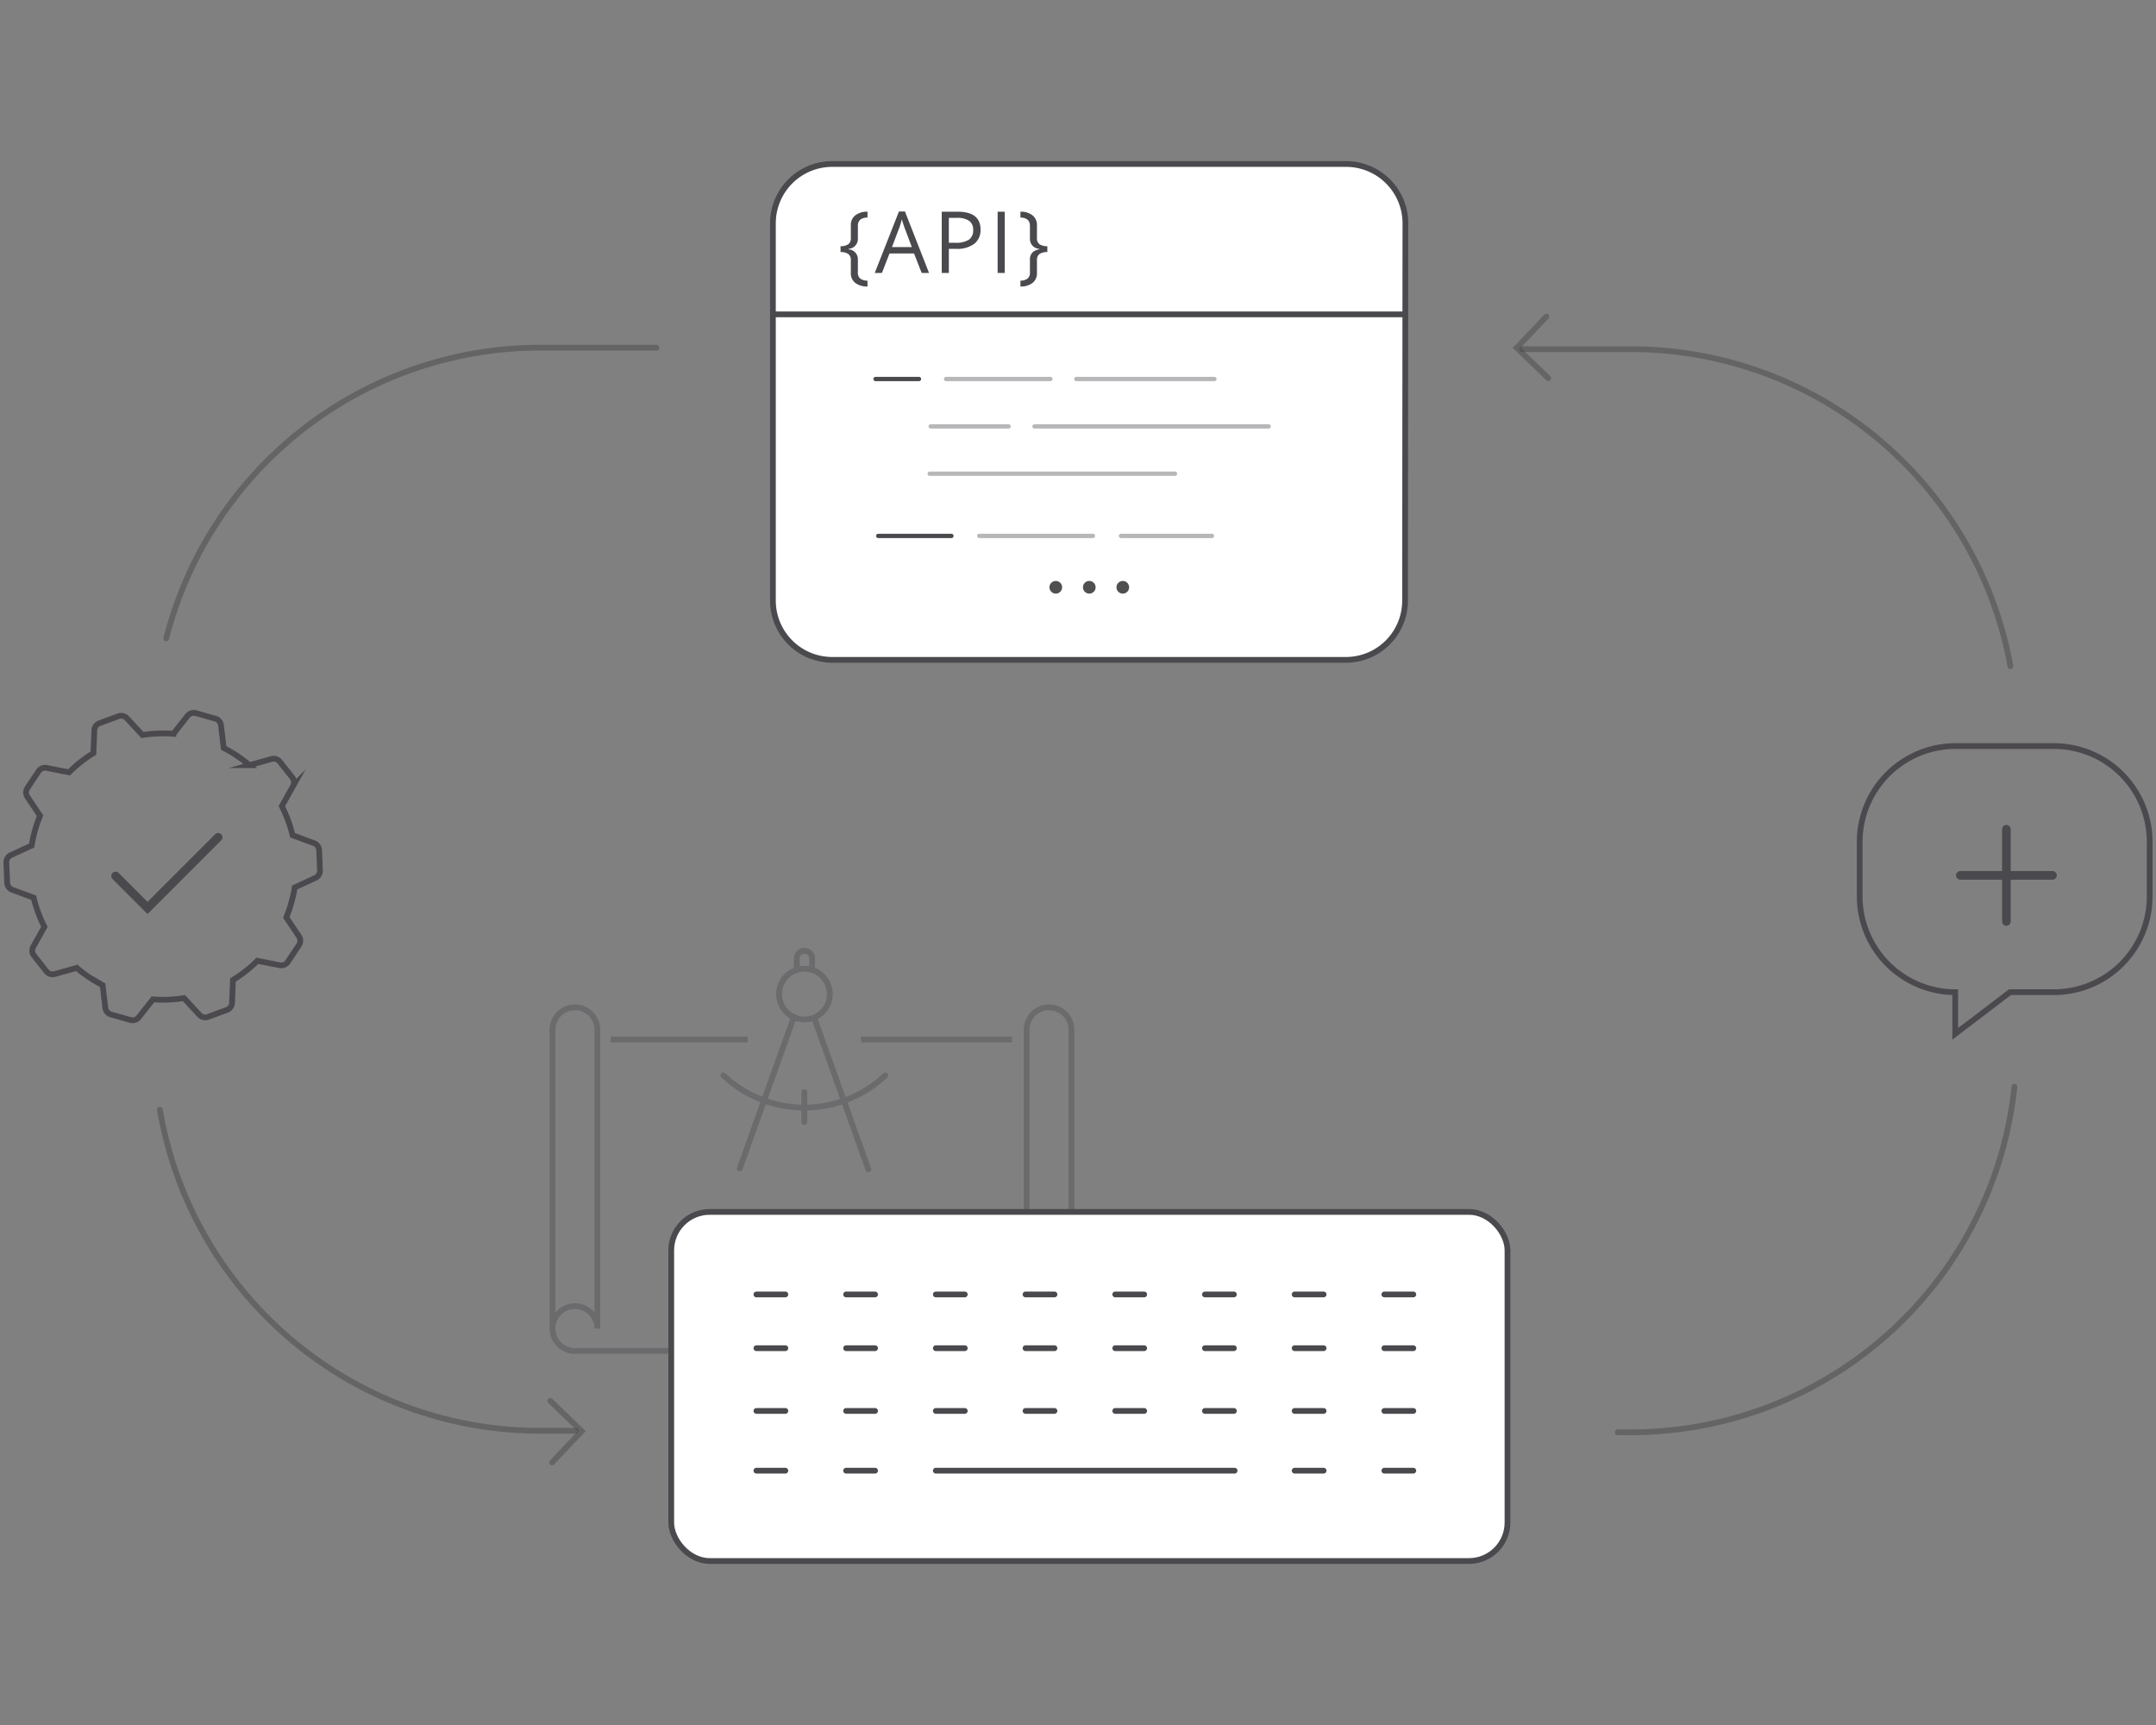 <svg xmlns="http://www.w3.org/2000/svg" width="375" height="300" viewBox="0 0 375 300">
  <rect x="0" y="0" width="375" height="300" fill="#808080" stroke="none"/>
  <defs>
    <style>
      .a {
        opacity: 0.4;
      }

      .b, .c, .g, .h, .k, .l, .n, .o {
        fill: none;
      }

      .b, .c, .d, .e, .h, .m, .o {
        stroke: #4a494d;
      }

      .b, .c, .d, .e, .g, .h, .k, .l, .m, .n, .o {
        stroke-miterlimit: 10;
      }

      .c, .e, .g, .h, .k, .l, .m, .n, .o {
        stroke-linecap: round;
      }

      .d, .e, .m {
        fill: #fff;
      }

      .f, .k {
        opacity: 0.5;
      }

      .g, .k {
        stroke: #494949;
      }

      .h {
        stroke-width: 0.75px;
      }

      .i {
        fill: #4a494d;
      }

      .j {
        fill: #515050;
      }

      .k, .n {
        fill-rule: evenodd;
      }

      .l, .n {
        stroke: #4b494e;
      }

      .m, .o {
        stroke-width: 1.5px;
      }
    </style>
  </defs>
  <title>SW</title>
  <g>
    <g class="a">
      <path class="b" d="M186.361,231.054V179.09a3.9,3.9,0,1,0-7.8,0v51.964a3.9,3.9,0,1,1,3.9,3.9H100a3.9,3.9,0,1,1,3.9-3.9V179.09a3.9,3.9,0,1,0-7.8,0v51.964"/>
      <line class="b" x1="106.24" y1="180.78" x2="130.045" y2="180.78"/>
      <line class="b" x1="149.764" y1="180.78" x2="176.037" y2="180.78"/>
    </g>
    <g class="a">
      <circle class="c" cx="139.917" cy="172.889" r="4.414"/>
      <path class="c" d="M138.575,168.673v-1.98a1.346,1.346,0,0,1,1.342-1.343h0a1.346,1.346,0,0,1,1.343,1.343v1.98"/>
      <line class="c" x1="128.678" y1="203.185" x2="138.076" y2="176.887"/>
      <line class="c" x1="151.028" y1="203.343" x2="141.63" y2="177.044"/>
      <path class="c" d="M153.988,187.026a20.513,20.513,0,0,1-28.176-.01"/>
      <line class="c" x1="139.9" y1="189.922" x2="139.9" y2="195.145"/>
    </g>
  </g>
  <g>
    <rect class="d" x="116.75" y="210.766" width="145.453" height="60.713" rx="6.693" ry="6.693"/>
    <g>
      <line class="e" x1="131.563" y1="225.119" x2="136.601" y2="225.119"/>
      <line class="e" x1="147.166" y1="225.119" x2="152.204" y2="225.119"/>
      <line class="e" x1="162.769" y1="225.119" x2="167.807" y2="225.119"/>
      <line class="e" x1="178.372" y1="225.119" x2="183.409" y2="225.119"/>
      <line class="e" x1="193.975" y1="225.119" x2="199.012" y2="225.119"/>
      <line class="e" x1="209.578" y1="225.119" x2="214.615" y2="225.119"/>
      <line class="e" x1="225.181" y1="225.119" x2="230.218" y2="225.119"/>
      <line class="e" x1="240.784" y1="225.119" x2="245.821" y2="225.119"/>
    </g>
    <line class="e" x1="131.563" y1="234.47" x2="136.601" y2="234.47"/>
    <line class="e" x1="147.166" y1="234.47" x2="152.204" y2="234.47"/>
    <line class="e" x1="162.769" y1="234.47" x2="167.807" y2="234.47"/>
    <line class="e" x1="178.372" y1="234.47" x2="183.409" y2="234.47"/>
    <line class="e" x1="193.975" y1="234.47" x2="199.012" y2="234.47"/>
    <line class="e" x1="209.578" y1="234.47" x2="214.615" y2="234.47"/>
    <line class="e" x1="225.181" y1="234.47" x2="230.218" y2="234.47"/>
    <line class="e" x1="240.784" y1="234.47" x2="245.821" y2="234.47"/>
    <g>
      <line class="e" x1="131.563" y1="255.769" x2="136.601" y2="255.769"/>
      <line class="e" x1="147.166" y1="255.769" x2="152.204" y2="255.769"/>
      <line class="e" x1="162.769" y1="255.769" x2="214.738" y2="255.769"/>
      <line class="e" x1="225.181" y1="255.769" x2="230.218" y2="255.769"/>
      <line class="e" x1="240.784" y1="255.769" x2="245.821" y2="255.769"/>
    </g>
    <g>
      <line class="e" x1="131.563" y1="245.379" x2="136.601" y2="245.379"/>
      <line class="e" x1="147.166" y1="245.379" x2="152.204" y2="245.379"/>
      <line class="e" x1="162.769" y1="245.379" x2="167.807" y2="245.379"/>
      <line class="e" x1="178.372" y1="245.379" x2="183.409" y2="245.379"/>
      <line class="e" x1="193.975" y1="245.379" x2="199.012" y2="245.379"/>
      <line class="e" x1="209.578" y1="245.379" x2="214.615" y2="245.379"/>
      <line class="e" x1="225.181" y1="245.379" x2="230.218" y2="245.379"/>
      <line class="e" x1="240.784" y1="245.379" x2="245.821" y2="245.379"/>
    </g>
  </g>
  <g class="f">
    <polyline class="g" points="269.284 65.758 263.816 60.487 268.964 55.061"/>
  </g>
  <g>
    <g>
      <g>
        <path class="d" d="M244.387,104.477A10.29,10.29,0,0,1,234.1,114.758H144.725a10.32,10.32,0,0,1-10.291-10.29V38.812a10.321,10.321,0,0,1,10.291-10.291h89.43a10.321,10.321,0,0,1,10.291,10.291Z"/>
        <line class="b" x1="134.552" y1="54.671" x2="244.446" y2="54.671"/>
      </g>
      <g class="a">
        <g>
          <line class="h" x1="164.553" y1="65.915" x2="182.695" y2="65.915"/>
          <line class="h" x1="187.207" y1="65.915" x2="211.229" y2="65.915"/>
          <line class="h" x1="220.662" y1="74.157" x2="179.937" y2="74.157"/>
          <line class="h" x1="175.424" y1="74.157" x2="161.886" y2="74.157"/>
          <line class="h" x1="204.369" y1="82.381" x2="161.701" y2="82.381"/>
          <line class="h" x1="170.332" y1="93.204" x2="190.093" y2="93.204"/>
          <line class="h" x1="194.975" y1="93.204" x2="210.8" y2="93.204"/>
        </g>
      </g>
      <line class="h" x1="152.284" y1="65.915" x2="159.843" y2="65.915"/>
      <line class="h" x1="152.752" y1="93.204" x2="165.485" y2="93.204"/>
      <g>
        <path class="i" d="M149.212,47.379a1.286,1.286,0,0,0,.426,1.077,2.054,2.054,0,0,0,1.249.35v1.019a3.358,3.358,0,0,1-2.141-.633,2.122,2.122,0,0,1-.757-1.741V45.245a1.23,1.23,0,0,0-.459-1.081,2.288,2.288,0,0,0-1.332-.324V42.813a2.266,2.266,0,0,0,1.368-.35,1.238,1.238,0,0,0,.423-1.034V39.2a2.115,2.115,0,0,1,.786-1.755,3.294,3.294,0,0,1,2.112-.627v1.013q-1.675.043-1.675,1.449v2.148a1.724,1.724,0,0,1-1.624,1.85v.087a1.724,1.724,0,0,1,1.624,1.85Z"/>
        <path class="i" d="M160.306,47.466,158.98,44.08h-4.267L153.4,47.466H152.15l4.209-10.69H157.4l4.187,10.69Zm-1.711-4.5-1.239-3.3q-.24-.626-.5-1.536a13.875,13.875,0,0,1-.458,1.536l-1.253,3.3Z"/>
        <path class="i" d="M170.547,39.922a2.983,2.983,0,0,1-1.1,2.487,5,5,0,0,1-3.157.87h-1.252v4.187H163.8V36.819h2.76Q170.547,36.819,170.547,39.922Zm-5.512,2.293h1.114a4.143,4.143,0,0,0,2.381-.531,1.959,1.959,0,0,0,.736-1.7,1.838,1.838,0,0,0-.692-1.573,3.622,3.622,0,0,0-2.156-.517h-1.383Z"/>
        <path class="i" d="M173.521,47.466V36.819h1.238V47.466Z"/>
        <path class="i" d="M180.763,43.279a1.724,1.724,0,0,1-1.624-1.85V39.281q0-1.405-1.653-1.449V36.819a3.219,3.219,0,0,1,2.108.634,2.144,2.144,0,0,1,.768,1.748v2.228a1.227,1.227,0,0,0,.43,1.038,2.328,2.328,0,0,0,1.376.346V43.84a2.321,2.321,0,0,0-1.347.324,1.23,1.23,0,0,0-.459,1.081v2.206a2.139,2.139,0,0,1-.746,1.737,3.294,3.294,0,0,1-2.13.637V48.806a2.009,2.009,0,0,0,1.23-.35,1.291,1.291,0,0,0,.423-1.077V45.216a1.81,1.81,0,0,1,.4-1.267,2.105,2.105,0,0,1,1.224-.583Z"/>
      </g>
    </g>
    <g>
      <circle class="j" cx="183.635" cy="102.137" r="1.104"/>
      <circle class="j" cx="189.464" cy="102.137" r="1.104"/>
      <circle class="j" cx="195.292" cy="102.137" r="1.104"/>
    </g>
  </g>
  <path class="k" d="M350.378,188.993a67.084,67.084,0,0,1-66.511,60.1h-2.482"/>
  <path class="k" d="M264.719,60.728h19.148a67.106,67.106,0,0,1,65.815,55.129"/>
  <path class="l" d="M357.279,129.75h-17.2a16.665,16.665,0,0,0-16.616,16.617v9.571a16.665,16.665,0,0,0,16.616,16.616h0v7.24l9.516-7.24h7.688A16.665,16.665,0,0,0,373.9,155.938v-9.571A16.666,16.666,0,0,0,357.279,129.75Z"/>
  <g>
    <line class="m" x1="340.96" y1="152.237" x2="356.997" y2="152.237"/>
    <line class="m" x1="348.979" y1="144.219" x2="348.979" y2="160.255"/>
  </g>
  <path class="k" d="M28.92,111.011A67.117,67.117,0,0,1,93.746,60.468h20.418"/>
  <path class="k" d="M100.164,248.835H93.746A67.105,67.105,0,0,1,27.809,193"/>
  <g>
    <path class="n" d="M6.974,141.852a22.952,22.952,0,0,0-1.468,5.2L1.9,148.711a1.367,1.367,0,0,0-.794,1.295l.136,3.51a1.368,1.368,0,0,0,.892,1.23l3.724,1.378a23.031,23.031,0,0,0,1.865,5.068l-1.94,3.464a1.367,1.367,0,0,0,.119,1.515l2.172,2.76a1.369,1.369,0,0,0,1.445.47l3.829-1.075a23.182,23.182,0,0,0,4.482,3l-2.309-1.358a23.351,23.351,0,0,0,2.331,1.367l.471,3.947a1.369,1.369,0,0,0,.988,1.155l3.38.951a1.366,1.366,0,0,0,1.445-.47L26.6,173.8a23.235,23.235,0,0,0,5.39-.217l2.7,2.917a1.37,1.37,0,0,0,1.478.354l3.3-1.217a1.369,1.369,0,0,0,.893-1.23l.157-3.967a23.025,23.025,0,0,0,4.238-3.346l3.9.771a1.368,1.368,0,0,0,1.4-.582L52,164.363a1.368,1.368,0,0,0,0-1.519l-2.207-3.3a23.011,23.011,0,0,0,1.465-5.2l3.6-1.666a1.367,1.367,0,0,0,.793-1.3l-.14-3.509a1.369,1.369,0,0,0-.893-1.23l-3.731-1.376a23.242,23.242,0,0,0-1.866-5.062l1.937-3.468a1.369,1.369,0,0,0-.12-1.515l-2.176-2.757A1.368,1.368,0,0,0,47.218,132l-3.826,1.078a23.266,23.266,0,0,0-4.486-3l-.472-3.946a1.367,1.367,0,0,0-.987-1.155l-3.381-.952a1.367,1.367,0,0,0-1.445.47l-2.46,3.119a23.233,23.233,0,0,0-5.39.218l-2.7-2.918a1.369,1.369,0,0,0-1.478-.353L17.3,125.779a1.367,1.367,0,0,0-.893,1.229l-.157,3.968a23.019,23.019,0,0,0-4.238,3.345l-3.9-.771a1.37,1.37,0,0,0-1.4.583l-1.949,2.921a1.369,1.369,0,0,0,0,1.52l2.206,3.3a23.038,23.038,0,0,0-1.464,5.2"/>
    <polyline class="o" points="20.101 152.344 25.66 157.903 37.944 145.619"/>
  </g>
  <g class="f">
    <polyline class="g" points="95.709 243.631 101.176 248.903 96.029 254.328"/>
  </g>
</svg>
